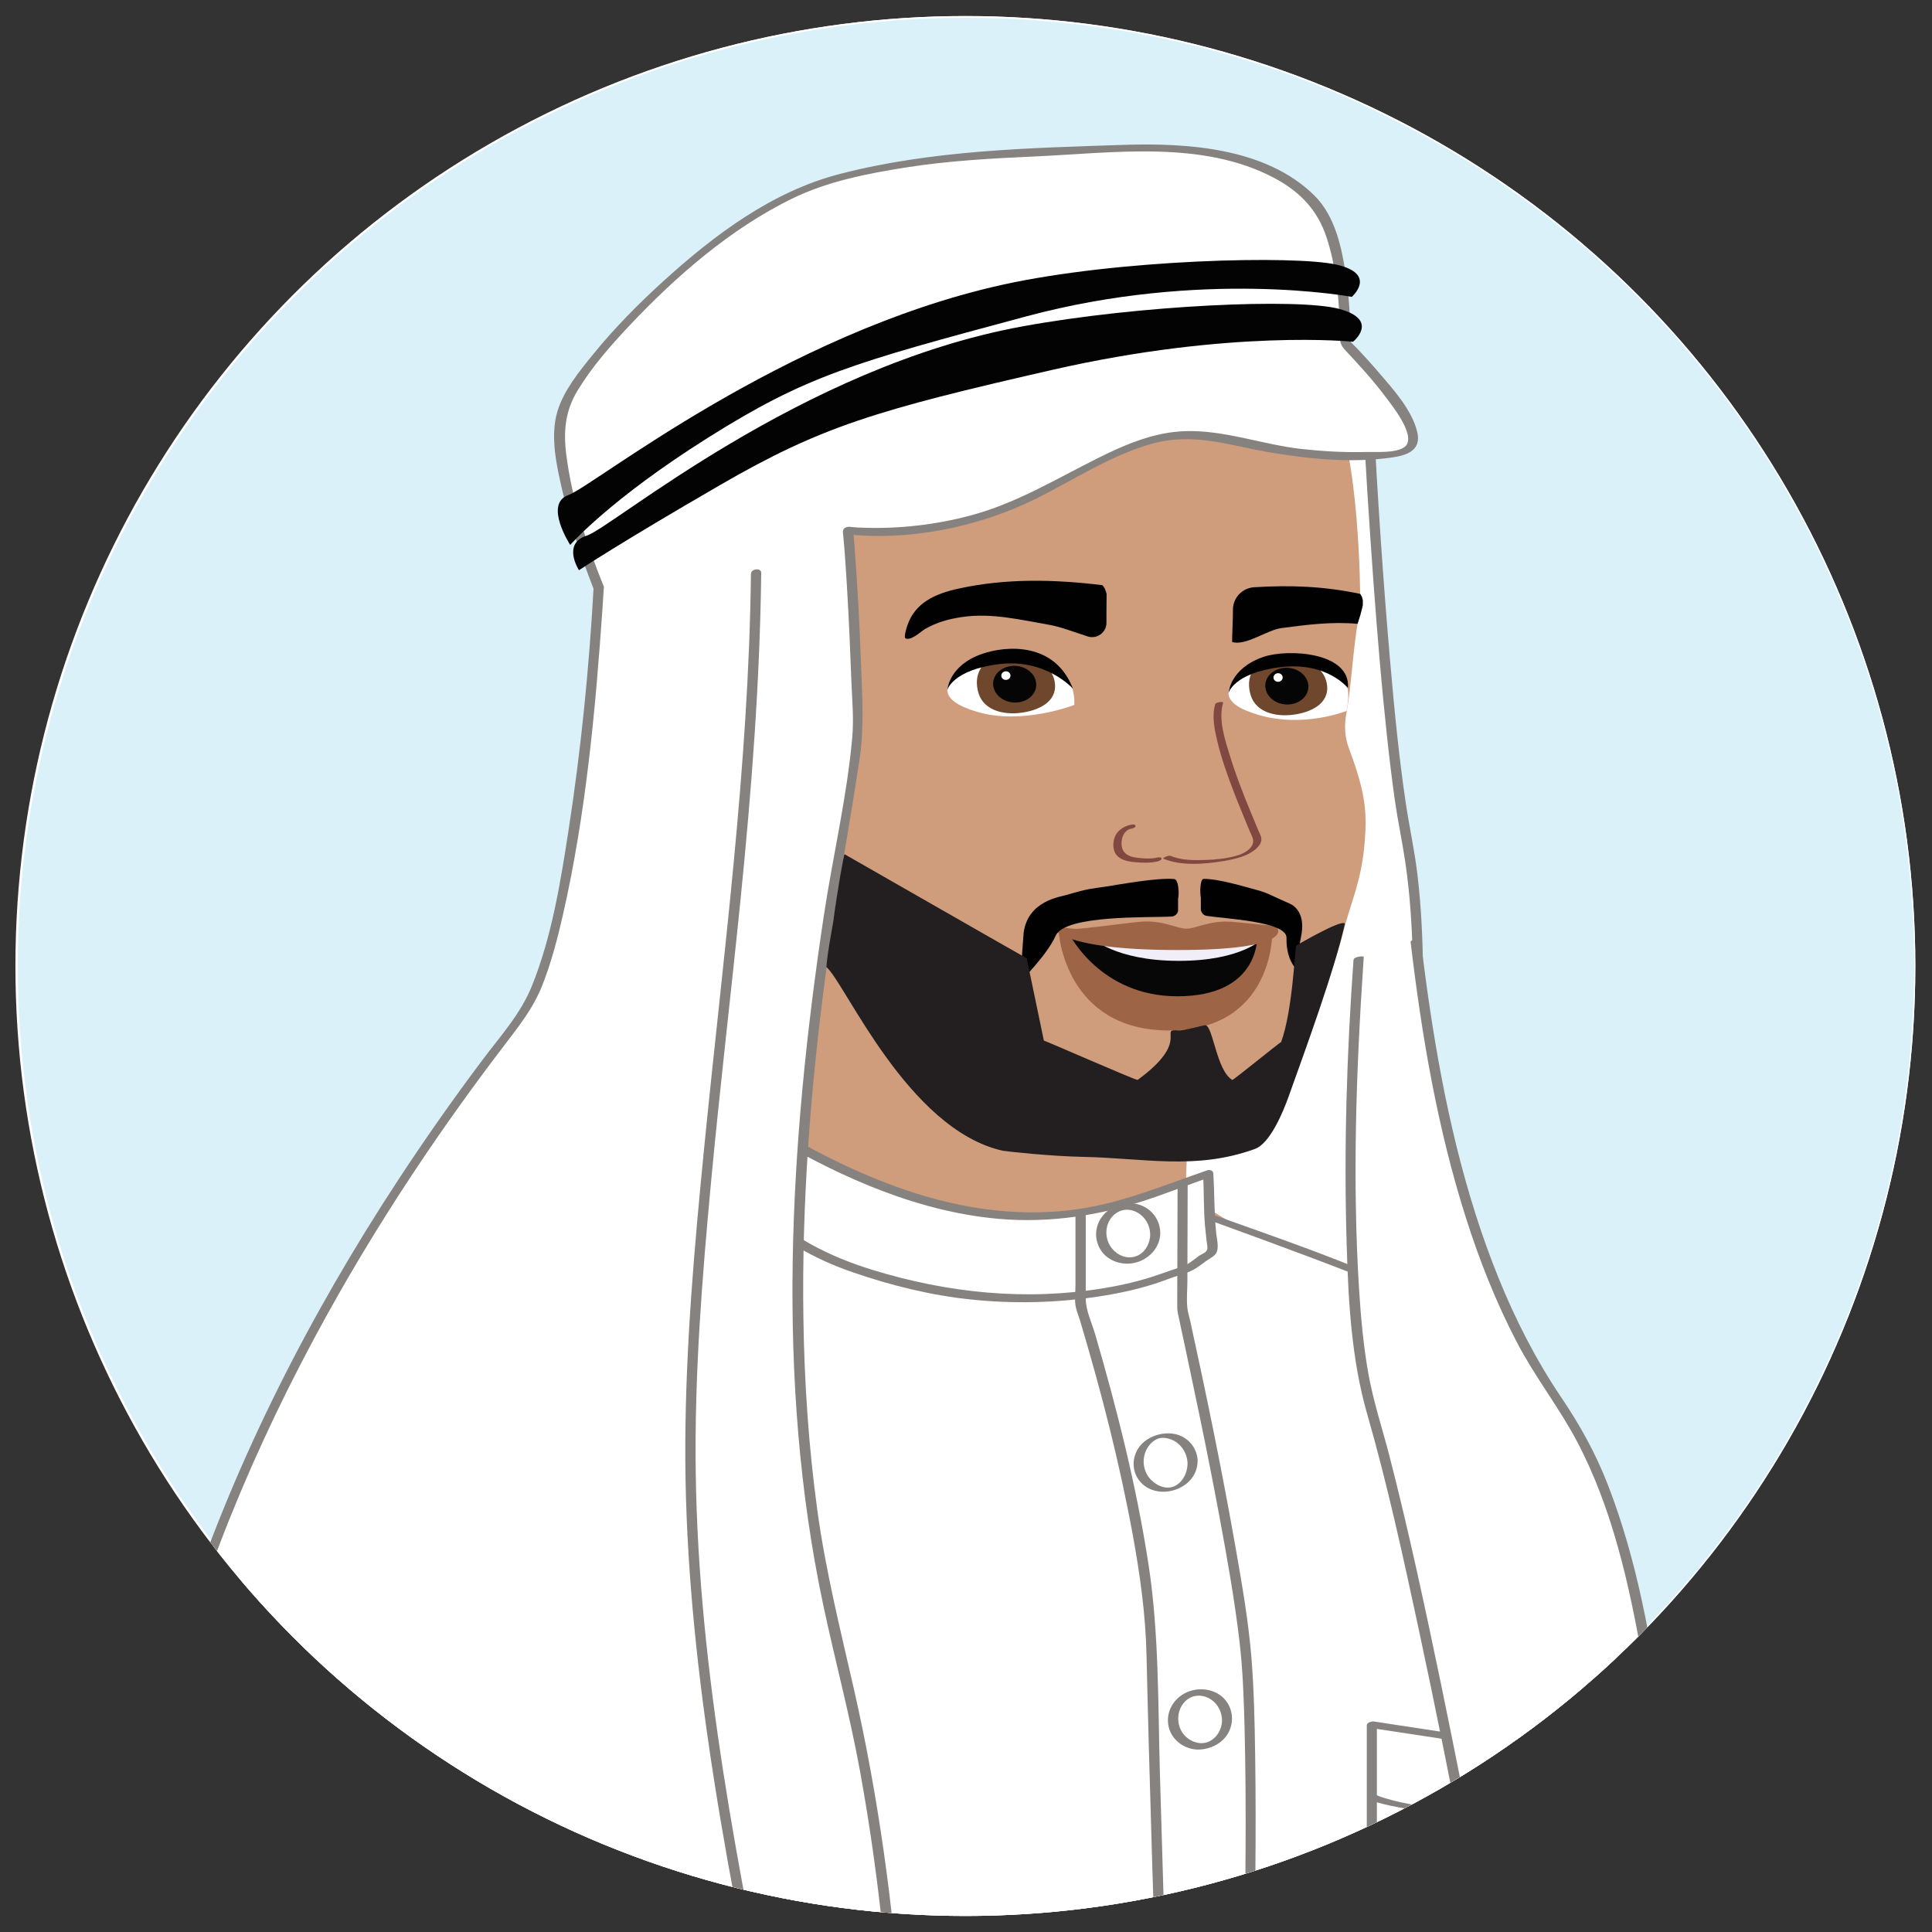 <?xml version="1.0" encoding="UTF-8"?>
<svg xmlns="http://www.w3.org/2000/svg" xmlns:xlink="http://www.w3.org/1999/xlink" viewBox="0 0 278.14 278.14">
  <rect x="0" y="0" width="278.14" height="278.14" fill="#333333" stroke="none"/>
  <defs>
    <style>
      .cls-1 {
        fill: none;
      }

      .cls-2 {
        fill: #070707;
      }

      .cls-3 {
        fill: #9d6446;
      }

      .cls-4 {
        fill: #010101;
      }

      .cls-5 {
        fill: #030303;
      }

      .cls-6 {
        fill: #e8b48f;
      }

      .cls-7 {
        fill: #231f20;
      }

      .cls-8 {
        fill: #6e472d;
      }

      .cls-9 {
        fill: #f2eef7;
      }

      .cls-10 {
        fill: #804841;
      }

      .cls-11 {
        fill: #e7ab65;
      }

      .cls-12 {
        clip-path: url(#clippath-1);
      }

      .cls-13 {
        fill: #050505;
      }

      .cls-14 {
        fill: #8a5534;
      }

      .cls-15 {
        fill: #fff;
      }

      .cls-16 {
        fill: #858280;
      }

      .cls-17 {
        fill: #dbf1f9;
        stroke: #fff;
        stroke-miterlimit: 10;
        stroke-width: .5px;
      }

      .cls-18 {
        fill: #cf9c7c;
      }

      .cls-19 {
        clip-path: url(#clippath);
      }

      .cls-20 {
        fill: #14162c;
      }
    </style>
    <clipPath id="clippath">
      <circle class="cls-1" cx="139.23" cy="-291.34" r="136.76"/>
    </clipPath>
    <clipPath id="clippath-1">
      <circle class="cls-1" cx="138.98" cy="139.07" r="136.76"/>
    </clipPath>
  </defs>
  <g id="Layer_2" data-name="Layer 2">
    <g class="cls-19">
      <path class="cls-6" d="M221.21,17.82l4.32,26.27-4.94,12.17-6.96,11.2-18.76,14.1s-3.08-.77.09-5.65c3.09-4.26,6.53-8.34,10.3-12.2l2.48-13.32-3.07-6.05-3.85.49s.31,16.87-2.43,20.14c-.48.57-.88,1.04-1.22,1.43-.96,1.09-2.64,1.12-3.64.07l-1.48-1.55.41-25.05s2.05-10.94,2.91-13.51c1.15-2.52,3.09-6.16,4.68-8.51l.5-3.45h19.93l.74,3.42Z"/>
      <path class="cls-6" d="M169.81-268.65c2.78,1.13,47.03,22.4,52.64,44.5,5.62,22.09-.18,103.26,2.41,122.68,3.33,22.63.39,54.04.7,59.65l-5.81,59.75-13.23-.5s-2.27-139.08-12.32-170c-10.05-30.92-24.39-116.08-24.39-116.08Z"/>
      <path class="cls-15" d="M214.47-2.78c-.04-.58.19-27.12,0-28.02-.68-21.05,2.44-57.41,1.52-89.7,0,0,2.1-80.58,2.1-80.58-1.25-7.16-2.5-14.33-3.75-21.49-1.15-6.6-.11-21.26-5.51-25.31-12.71-9.54-30.99-19.98-44.82-27.41,0,0,5.56,14.71-11.62,17.81-14.31,2.58-20.82,1.66-34.29-9.27,0,0-9.4-4.75-10.83-11.33-10.89,5.11-39.75,18.01-47.24,27.86-8.83,11.54,18.28,46.06,30.97,63.9l-16.61,3.17s-19.72,76.4-22.36,99.47c-2.64,23.07-1.69,53.53.08,68.3C53.88-.62,138.48,7.43,168.38,4.04c29.9-3.39,46.09-6.82,46.09-6.82Z"/>
      <path class="cls-6" d="M81.56-174.78l-8.49-52.6s-25.5-18.68-33.64,3.71c-7.08,23.95-7.21,126.63-6.31,142.07,2.01,34.53,22.62,90.84,24.74,109.18l25.46,2.26-9.6-109.93,7.84-94.69Z"/>
      <path class="cls-6" d="M57.53,25.77l-1.24,27.47,7.46,11.91,9.65,10.68,23.7,12.26s3.45-1.16-.91-5.79c-4.18-4.01-8.74-7.79-13.65-11.3l-4.77-13.38,2.68-6.57,4.52.05s.56,17.33,4.2,20.37c3.64,3.04,5.56,3.08,5.56,3.08l3.26-3.87-4.05-25.66s-3.94-10.99-5.29-13.52c-1.69-2.45-4.45-5.95-6.63-8.18"/>
      <path class="cls-16" d="M80.16-1.07c20.88,4.3,42.41,6.28,63.71,6.76,8.64.19,17.29.08,25.88-.92,10.58-1.22,21.13-2.63,31.64-4.35,4.24-.69,8.48-1.39,12.68-2.28.32-.07.62-.32.6-.66.01.21,0-.33,0-.42,0-.39,0-.77,0-1.16,0-1.27.01-2.53.02-3.8.02-3.48.04-6.95.05-10.43.02-5.21-.08-10.41-.14-15.61-.23-20.14,1.12-40.3,1.7-60.42.36-12.28.61-24.58.26-36.87-.02-.72-1.48-.48-1.46.13.62,22.26-.5,44.56-1.3,66.8-.34,9.39-.69,18.79-.68,28.18,0,5.25.17,10.38.16,15.67-.01,4.01-.03,8.03-.05,12.04-.01,2.08-.13,4.19-.01,6.27l.6-.66c-12.91,2.73-26.11,4.4-39.2,6-8.92,1.08-17.74,1.64-26.73,1.54-10.5-.12-21.01-.74-31.46-1.72-11.87-1.1-23.74-2.63-35.42-5.04-.58-.12-1.71.75-.85.93h0Z"/>
    </g>
  </g>
  <g id="Layer_7" data-name="Layer 7">
    <g class="cls-12">
      <circle class="cls-17" cx="139.07" cy="139.07" r="136.76"/>
      <circle class="cls-1" cx="139.43" cy="138.93" r="136.76"/>
      <circle class="cls-1" cx="138.89" cy="139.58" r="136.76"/>
      <path class="cls-15" d="M197.13,57.12s2.26,46.44,5.66,63.49c3.4,17.05-.07,40.81,1.84,52.11,1.9,11.3,7.73,29.6,9.99,32.15,2.26,2.55-22.77,2.4-34.85-9.26-12.08-11.66-22.64-54.3-22.64-54.3V49.46l40,7.65Z"/>
      <path class="cls-16" d="M196.09,57.25c.44,8.95,1.01,17.9,1.66,26.83.53,7.19,1.12,14.39,1.89,21.56.34,3.19.72,6.39,1.17,9.57.43,3,1.07,5.96,1.51,8.95,1.39,9.46,1.15,19.11,1,28.64-.07,4.3-.16,8.6-.03,12.9.11,3.55.6,6.99,1.14,10.5,1.22,8.02,1.93,16.2,3.8,24.1.27,1.14.56,2.3,1.05,3.37.16.34.33.65.56.94.14.18.08.1.1.08-.1.12-.98.32-1.43.38-1.1.16-2.22.17-3.32.13-7.17-.21-14.62-2.44-20.64-6.35-5.47-3.56-8.9-8.69-11.84-14.41-5.96-11.62-9.95-24.33-13.47-36.87-.48-1.69-.94-3.39-1.38-5.09-.1-.38-.21-.76-.29-1.14-.06-.31,0,.14-.02-.08-.14-1.77,0-3.61,0-5.39V49.5l-.98.6c11.68,2.23,23.35,4.47,35.03,6.7,1.66.32,3.32.63,4.97.95.75.14,1.45-.93.49-1.11-11.68-2.23-23.35-4.47-35.03-6.7-1.66-.32-3.32-.63-4.97-.95-.34-.06-.98.17-.98.6v90.69c0,1.25.25,2.23.57,3.46,3.09,11.68,6.72,23.31,11.5,34.41,2.46,5.72,5.2,11.67,9.3,16.42,4.84,5.63,12.07,8.94,19.18,10.61,3.01.71,6.1,1.14,9.2,1.15,1.5,0,3.87.1,5.11-.95.44-.37.58-.79.33-1.31-.37-.76-.8-1.4-1.06-2.24-1.02-3.26-1.5-6.72-2.02-10.08-.69-4.44-1.27-8.89-1.92-13.33-.54-3.71-1.24-7.38-1.43-11.13-.46-9.08.16-18.2.04-27.29-.06-4.73-.26-9.47-.83-14.18-.4-3.35-1.13-6.64-1.63-9.97-1.01-6.7-1.66-13.46-2.25-20.21-1.06-12.1-1.85-24.23-2.49-36.36-.04-.71-.08-1.43-.11-2.14-.04-.79-1.51-.6-1.47.09Z"/>
      <path class="cls-18" d="M110.83,130.55s2.51,9.31,2.13,21.07c-.54,16.97-13.98,26.7-13.98,26.7l66.52,28.3,21.1-26s-15.08-6.55-15.75-9.84c-.67-3.3,2.78-28.77,2.78-28.77"/>
      <path class="cls-15" d="M242.81,352.7c-2.85-21.39-7.89-104.12-12.31-128.83-5.69-31.81-32.88-39.13-42.26-43.34l-16.5-6.72s6.63,6.68-12.36,9.47c-19.61,2.88-16.83,5.55-31.66-5.76,0,0-12.96,2.02-14.53-4.79h-2.83c-5.7,1.53-10.7,4.47-26.52,9.85-5.55,2.3-16.8,6.71-23.64,11.77-1.56,1.11-5.16,2.89-6.3,3.96-5.2,4.5-13.12,10.82-15.91,17.3-9.32,25.88-19.96,129.33-19.96,146.36,0,51.52,8.48,58.23,21.07,110.95l-.18,7.15c-.08,25.27-.1,43.71,7.02,68.48l6.38,122.41s-3.14,41.44-2.71,86.64c.23,24.71-1.4,66.79,1.44,86,4.76,8.24,60.19,6.84,67.98,7.04,31.12.82,75.74-5.56,106.48-10.03l-.35-43.2-.63-78.74c-.64-38.39.17-103.12.18-112.54l4.12-123.12,9.7.48,7.09-.48-.24-52.72c-.34-6.18,1.1-52.7-2.57-77.62Z"/>
      <path class="cls-16" d="M243.99,352.5c-1.73-13.16-2.49-26.48-3.52-39.71-1.38-17.73-2.72-35.46-4.45-53.15-1.41-14.42-2.28-29.72-7.05-43.52-5.03-14.54-15.07-25.55-29.13-31.7-9.58-4.19-19.6-7.48-29.43-11.05-.25-.09-1.6.3-1.27.56,2.58,1.99,2.68,4.89-.3,6.61-4.53,2.62-10.76,2.66-15.81,3.57-2.95.53-5.99,1.33-9,1.35-2.64.02-4.92-.98-7.13-2.36-1.56-.97-3.05-2.07-4.53-3.17-1.13-.84-2.56-2.45-3.91-2.74-1.59-.34-3.92.34-5.59.23-3.45-.21-7.43-1.16-8.52-4.9-.03-.09-.19-.13-.26-.13-1.77-.03-3.86-.41-5.59-.03-3.7.81-7.57,3.05-11.1,4.42-8.99,3.5-17.99,7.11-26.63,11.43-7.13,3.57-15.28,7.41-21.13,12.92-5.45,5.14-10.63,10.07-13.4,17.14-4.6,11.75-6.77,24.12-8.73,36.56-2.5,15.9-4.37,31.9-6,47.91-2.85,27.99-5.4,55.97-2.99,84.1,1.4,16.31,5.14,32.06,9.38,47.83,4.27,15.89,9.63,31.77,10.34,48.3.46,10.72.28,21.38,1.39,32.08.55,5.35,1.3,10.68,2.19,15.98.99,5.89,2.67,11.79,3.39,17.7.64,5.21.61,10.59.91,15.83,1.41,24.65,2.83,49.31,4.24,73.96.43,7.47.93,14.95,1.29,22.42.35,7.27-.13,14.65-.27,21.92-.81,39.92-3.35,79.8-3.04,119.74.07,8.65.23,17.31.67,25.96.18,3.5.41,7.01.75,10.5.23,2.33-.14,4.56,2.08,5.72,4.84,2.53,10.98,3.1,16.31,3.79,7.53.96,15.11,1.48,22.69,1.86,15.96.8,31.98,1.05,47.95.59,12.24-.35,24.46-1.15,36.64-2.46s24.82-3.71,37.24-5.79c4.22-.71,8.48-1.22,12.71-1.83.22-.03.85-.18.85-.5-.15-18.66-.3-37.33-.45-55.99-.19-23.35-.37-46.71-.56-70.06-.14-18.05-.72-36.08-.55-54.15.17-17.7.94-35.39,1.2-53.09.27-18.67,1.09-37.34,1.65-56,.42-14.08.84-28.15,1.26-42.23.16-5.2.31-10.41.47-15.61.09-2.96.64-6.31.28-9.26-.05-.39.02-.82.04-1.22l-1.31.49c5.92,1.16,11.36.9,17.26,0,.22-.03.85-.18.85-.5.11-29.06.5-58.15.14-87.21-.17-14.37-.45-28.89-2.5-43.13-.05-.34-1.51-.03-1.45.39,3.38,23.44,2.6,47.49,2.51,71.11-.05,13.08-.03,26.16-.08,39.23-.03,6.66-.05,13.33-.08,19.99l.85-.5c-5.56.84-10.76,1.1-16.33,0-.32-.06-1.3.04-1.31.49-.57,19.17-1.14,38.34-1.72,57.5-.65,21.64-1.42,43.28-1.94,64.92-.3,12.39-.7,24.78-.96,37.17-.48,23.2-.14,46.34.25,69.54.35,20.55.33,41.12.49,61.68.11,13.88.22,27.75.33,41.63l.12,15.1c.02,2.84-.38,6.07.07,8.88.06.37,0,.79,0,1.16l.85-.5c-20.15,2.9-40.04,6.92-60.37,8.61-21.57,1.79-43.21,1.95-64.82,1.21-7.92-.27-15.83-.67-23.72-1.39-7.21-.66-15-1.19-21.84-3.77-.82-.31-2.32-.71-2.9-1.44-.87-1.09-.67-3.83-.8-5.17-.37-3.78-.6-7.57-.78-11.37-.47-9.68-.6-19.38-.64-29.07-.14-42.43,2.62-84.8,3.28-127.21.26-16.48-1.24-32.94-2.19-49.39-1.36-23.65-2.71-47.29-4.07-70.94-.34-5.9-2.12-11.71-3.13-17.53-1.99-11.39-3.25-22.86-3.7-34.41-.34-8.66-.37-17.22-1.07-25.86-.36-4.47-1.81-8.85-2.9-13.19-1.46-5.8-2.99-11.59-4.54-17.37-4.72-17.61-9.51-35.1-11.26-53.31-1.48-15.45-1.62-30.98-.62-46.46,2.15-33.3,5.3-66.93,11.45-99.75,1.14-6.08,2.37-12.19,4.24-18.09,1.16-3.67,2.56-7.53,4.39-10.92,2.06-3.79,5.6-6.68,8.6-9.74,6.93-7.07,16.07-11.76,24.91-16.06,10.08-4.9,20.57-8.83,30.98-12.96,1.34-.53,3.23-1.59,4.35-1.81.82-.16,3.59-.32,4.31.08.52.29,1.2,2.19,2,2.84,1.19.99,2.75,1.49,4.23,1.8,2.74.59,5.32.03,8.03.25,1.4.11,1.57.7,2.88,1.68,1.67,1.26,3.34,2.52,5.1,3.65,4.91,3.17,9.12,3.01,14.71,2,4.84-.87,9.81-1.42,14.59-2.57,2.47-.6,5.75-1.42,7.47-3.48s.56-4.39-1.29-5.81l-1.27.56c8.53,3.1,17.07,6.18,25.53,9.46,13.82,5.35,24.73,14.34,30.82,28.14s6.98,28.88,8.47,43.35c1.8,17.47,3.15,34.99,4.51,52.5,1.18,15.14,1.98,30.4,3.96,45.47.04.34,1.5.04,1.45-.39Z"/>
      <path class="cls-16" d="M228.49,236.1c-.89,6.89-1.01,13.9-1.12,20.84-.15,9.69-.04,19.39.14,29.08.2,11.01.5,22.02.82,33.03.31,10.53.65,21.06.94,31.6.24,8.53.47,17.06.5,25.6.01,3.69-.07,7.39-.15,11.08-.13,5.96-.26,11.92-.38,17.89-.19,8.94-.36,17.88-.53,26.82s-.33,18.54-.46,27.81c-.09,6.8-.19,13.6-.17,20.4,0,.99,0,1.99.02,2.98,0,.46,1.46.18,1.45-.39-.09-5.87,0-11.74.08-17.61.11-8.91.26-17.82.41-26.73s.34-18.49.53-27.74c.14-6.9.29-13.81.44-20.71.07-3.17.17-6.35.2-9.52.08-7.65-.11-15.31-.3-22.96-.25-10.16-.57-20.32-.88-30.48-.33-11.01-.66-22.01-.91-33.02-.23-10.27-.4-20.54-.36-30.81.03-7.76.11-15.54.75-23.28.11-1.35.25-2.7.42-4.05.07-.58-1.39-.32-1.45.18h0Z"/>
      <g>
        <path class="cls-15" d="M108.52,173.7c.18-3.89.58-7.78,1.2-11.62,34.47,20.93,51,11.48,64.21,6.93.21,3.26.05,3.95.26,7.21.03.42.41,3.43.31,3.84-.18.67-.9.66-1.42,1.11-2.14,1.86-2.37,1.43-5.01,2.45-9.44,3.64-23.94,4.21-33.82,2.02-9.88-2.19-18.81-4.65-25.84-11.94"/>
        <path class="cls-16" d="M109.26,173.65c.19-3.9.59-7.77,1.2-11.62l-1.29.48c10.15,6.14,21.3,11.44,33.21,12.82,7.53.88,15-.1,22.19-2.42,3.2-1.03,6.32-2.29,9.5-3.39l-.87-.47c.15,2.48.06,4.97.28,7.44.06.75.17,1.49.24,2.24.03.31.17.84.07,1.16-.15.48-.79.63-1.19.92-.83.62-1.48,1.21-2.48,1.55-1.11.37-2.2.76-3.31,1.14-2.56.89-5.22,1.51-7.89,1.95-11.25,1.86-22.49.7-33.34-2.64-6.17-1.9-11.94-4.79-16.49-9.45-.47-.49-1.84.12-1.32.65,4.18,4.28,9.33,7.2,14.96,9.14s11.23,3.31,16.94,3.92c6.09.65,12.31.51,18.36-.4,2.78-.42,5.55-1,8.23-1.86,1.19-.38,2.35-.86,3.55-1.24.86-.27,1.69-.54,2.45-1.04.69-.45,1.3-.97,2-1.4.41-.25.8-.51.95-.99.24-.77-.03-1.83-.12-2.6-.3-2.86-.24-5.72-.41-8.59-.03-.43-.49-.6-.87-.47-5.8,2-11.45,4.37-17.53,5.42-8.73,1.5-17.58.26-25.91-2.58-7.05-2.41-13.71-5.83-20.08-9.68-.43-.26-1.2-.08-1.29.48-.61,3.85-1.01,7.73-1.2,11.62-.04.77,1.44.58,1.47-.1h0Z"/>
      </g>
      <path class="cls-16" d="M154.83,174.7v10.37c0,.93-.14,1.98.01,2.9.12.75.47,1.52.68,2.25,3.01,10.08,5.64,20.3,7.54,30.65,1.06,5.77,1.87,11.59,2,17.45.1,4.51.22,9.01.34,13.52.31,11.12.65,22.23,1,33.35.14,4.46.28,8.92.43,13.37.05,1.48.1,2.97.15,4.45.03.78-.05,1.65.08,2.42.02.1,0,.22.01.32,0,.17.33.19.44.19h11.43c.22,0,1-.14,1.01-.48.21-6.06.36-12.12.49-18.18.25-11.54.43-23.08.26-34.62-.07-4.63-.16-9.28-.53-13.9-.42-5.26-1.33-10.49-2.24-15.68-1.93-11.01-4.18-21.96-6.57-32.87-.14-.64-.37-1.32-.43-1.98-.12-1.19,0-2.47.01-3.67l.04-13.24v-.94c0-.4-1.44-.14-1.45.39-.01,3.55-.02,7.1-.03,10.65l-.02,6.08c0,.56-.02,1.05.1,1.59,2.08,9.74,4.17,19.47,5.98,29.26,1.11,5.98,2.18,11.97,2.89,18.01.49,4.16.62,8.36.73,12.55.28,11.46.13,22.93-.09,34.38-.09,4.85-.21,9.71-.34,14.56-.04,1.61-.09,3.22-.14,4.83-.03.84-.19,1.8-.08,2.63.01.11,0,.23-.01.34l1.01-.48h-11.43l.44.19c-.19-5.59-.37-11.19-.54-16.78-.35-11.04-.7-22.08-1.01-33.12-.29-10.1-.11-20.26-1.65-30.27-1.72-11.19-4.51-22.23-7.67-33.09-.47-1.61-1.36-3.43-1.36-5.12v-12.66c0-.4-1.45-.14-1.45.39h0Z"/>
      <path class="cls-16" d="M170.96,210.77c-.02,1.33-.79,2.84-2.12,3.28-1.26.42-2.74-.39-3.47-1.4-.87-1.19-.96-2.82-.24-4.1.33-.59.85-1.12,1.47-1.39.52-.23,1.13-.19,1.67-.04,1.63.46,2.68,1.99,2.7,3.64,0,.28,1.45.06,1.45-.39-.02-1.77-1.22-3.33-2.92-3.83-1.81-.53-4.07.1-5.31,1.54-1.15,1.35-1.34,3.35-.34,4.84,1.06,1.58,2.97,2.11,4.77,1.71,2.08-.46,3.76-2.05,3.79-4.26,0-.27-1.44-.06-1.45.39Z"/>
      <path class="cls-16" d="M165.6,177.66c-.02,1.34-.74,2.74-2.07,3.2s-2.67-.15-3.48-1.17c-.88-1.12-1.03-2.72-.33-3.97.63-1.12,1.84-1.78,3.12-1.5,1.58.34,2.72,1.83,2.74,3.44,0,.67,1.46.4,1.46-.15-.03-1.84-1.14-3.41-2.89-4.03s-4.03-.04-5.28,1.41-1.41,3.38-.46,4.98,2.96,2.31,4.77,1.97c2.09-.4,3.83-2.14,3.86-4.33,0-.67-1.45-.4-1.46.15Z"/>
      <path class="cls-16" d="M173.03,250.96c-1.41-.02-2.67-.91-3.17-2.23s-.21-2.91.86-3.89c.97-.89,2.36-.93,3.47-.27,1.22.73,1.89,2.17,1.7,3.57s-1.33,2.79-2.86,2.81c-.33,0-.78.09-.95.42-.15.29.13.51.41.51,1.89-.03,3.79-1.01,4.54-2.82.71-1.7.26-3.69-1.17-4.86s-3.64-1.32-5.31-.42-2.65,2.66-2.36,4.53c.32,2.09,2.24,3.54,4.3,3.57.32,0,.79-.1.95-.42.15-.3-.13-.5-.41-.51Z"/>
      <path class="cls-16" d="M227.47,312.2c-6.64,1.96-13.67,2.09-20.49,1.05-3.05-.47-6.15-1.11-9.05-2.16l.29.35v-63.22l-1,.53,9.89,1.5c4.02.61,7.88,1.27,11.97,1.06,3.63-.19,7.54-.81,10.64-2.83.82-.54-.41-.85-.92-.52-2.82,1.84-6.44,2.31-9.74,2.46-2.09.09-4.18.02-6.25-.3l-11.32-1.72-3.72-.57c-.26-.04-1,.16-1,.53v63.22c0,.21.11.28.29.35,3.15,1.14,6.52,1.8,9.82,2.28,6.93,1,14.07.79,20.81-1.2.87-.26.66-1.08-.22-.82h0Z"/>
      <path class="cls-16" d="M196.81,258.93c1.38.64,2.95.95,4.43,1.24,4.56.87,9.25,1.01,13.88.87,4.27-.13,8.51-.57,12.74-1.16.59-.08,1.29-.68.27-.54-6.46.91-13.02,1.43-19.54,1.02-3.07-.19-6.19-.57-9.14-1.47-.43-.13-.86-.26-1.26-.45s-1.52.42-1.37.49h0Z"/>
      <rect class="cls-11" x="152.04" y="51.21" width="8.9" height="23.74" rx="1.89" ry="1.89" transform="translate(-6.47 19.36) rotate(-6.93)"/>
      <rect class="cls-11" x="129.52" y="79.54" width="8.9" height="23.74" rx="1.89" ry="1.89" transform="translate(53.31 -49.3) rotate(25.87)"/>
      <path class="cls-14" d="M108.82,132.35c0,.06.02.11.02.17-.03-.07-.04-.13-.02-.17Z"/>
      <path class="cls-18" d="M151.53,165.38l17.08.82,7.61-.45c3.37-.2,5.97-1.93,7.31-5.03,2.81-6.5,3.64-9.8,4.01-10.59,1.94-4.06,4.66-11.35,5.78-15.73,1.19-4.69,2.68-7.49,3.14-13.09.34-4.1.23-6.96-2.24-13.51-.63-1.66-.72-3.35-.38-5.18.72-3.86.85-8.34,1.7-13.51.07-.41.46-2.37.28-2.8,0,0,0-21.39-4.19-28.86-4.19-7.47-8.27-15.1-13.95-16.31-5.68-1.21-24.04,4.88-24.04,4.88l-23.05-2.31-19.06,10.46-8.88,24.07,2.59,27.39,3.59,26.7"/>
      <path class="cls-4" d="M108.43,73.03c-2.06-12.13,8.62-17.2,13.08-19.52,3.77-1.96,14.51-5.95,22.54-5.13,3.46.36,2.16,7.65,4.08,8.86.6.11,7.66,1.38,10.45,1.66,3.73.39,7.14.69,10.62-.26.45-.2,2.74-1.14,5.86-.82,3.58.37,4.71-8.46,12.34-.53l.34-.39c-9.76-11.7-21.82-10.95-36.38-12.45-1.54-.16-3.13-.26-4.71-.3-23.08-.62-22.33-.48-36.58,15.41-8.28,9.23-13.01,17.93-12.65,23.26l.08,1.2c.36,5.56-4.6,20.9-2.5,23.86,1.34,1.89,5.69,10.28,9.31,17.4l10.98-.27c-.33-2.06-2-19.71-2.2-21.82"/>
      <path class="cls-18" d="M109.33,132.72c-8.51,9.01-10.88-5.63-10.88-5.63-6.42-7.26-6.66-15.19-6.59-20.63.06-5.43,6.03-5.53,6.03-5.53,5.09.4,7.97,1.56,12.72,18.53"/>
      <path class="cls-4" d="M171.65,53.12c-8.24.24-30.11-4.46-41.32-4.65-4.64-.08-19.47,12.08-21.34,14.77-4.3,6.18,6.91,19.41-.11,38.81-2.32,6.41-6.49-4.43-9.6-.16-3.11,4.27-4.29,5.99-4.29,5.99-3.28-18.11-3.18-17.48.01-35.66,3.18-18.13,22.39-26.89,31.8-28.84,9.41-1.95,39.96-.35,48.35,3.1"/>
      <path class="cls-20" d="M105.61,118.01c-1.22-2.42-2.56-4.82-4.21-6.98-.87-1.13-1.83-2.25-3.02-3.07-.44-.3-.96-.62-1.5-.7-.47-.07-.62.33-.81.71-1.11,2.23-.94,4.9-.29,7.24.03.1.39,0,.36-.1-.52-1.89-.72-3.9-.22-5.81.18-.67.43-1.42.86-1.98l-.24.09c.38-.01,1.06.37,1.44.63,1.64,1.1,2.9,2.77,3.99,4.37,1.23,1.81,2.29,3.73,3.27,5.68.05.11.4-.02.36-.1h0Z"/>
      <path class="cls-20" d="M103.83,119.09c-3.3-.03-.85,4.89-1.27,6.6-.06.24-.13.5-.38.38-.29-.14-.48-.63-.6-.89-.5-1.05-.79-2.21-1.05-3.34-.33-1.45-.51-2.72-.39-4.19.14-1.74.55-4.12,2.31-4.95.22-.1-.11-.12-.22-.08-1.54.72-2.09,2.52-2.34,4.08-.18,1.13-.27,2.34-.08,3.47.24,1.43.55,2.86,1.03,4.22.19.55.49,1.6,1.09,1.88,1.16.53,1.01-1.54.94-2.07-.16-1.18-1.34-4.96.8-4.94.12,0,.39-.17.15-.17h0Z"/>
      <path class="cls-4" d="M159.32,85.64v-.07c-.03-.1-.05-.21-.08-.31-.03-.13-.13-.31-.15-.45-.01-.02-.02-.05-.04-.07-.04-.07-.07-.14-.12-.2-.03-.05-.07-.1-.1-.15-.01-.02-.03-.03-.04-.05-.03-.04-.07-.07-.11-.1-6.94-.84-13.81-1-20.65.49-3.46.75-6.29,2.07-7.39,5.28-.06.16-.59,1.76-.27,1.9.79.36,2.22-1,2.75-1.32,1.68-.99,3.44-1.48,5.44-1.77,4.19-.61,8.42.42,12.55,1.14,1.47.26,3.35.96,5.46,1.66,1.35.44,2.74-.57,2.72-1.99,0-.56-.01-1.07,0-1.42,0-.85.01-1.7.02-2.55Z"/>
      <path class="cls-4" d="M196.2,87.12c.01-.24.01-.48,0-.72-.04-.15-.08-.3-.12-.45-.08-.15-.16-.3-.25-.45-5.29-1.11-10.01-1.28-15.26-.96-1.7.1-3.04,1.48-3.07,3.18,0,.31,0,.62-.01.94-.01.99-.11,2.77-.11,3.76,1.94.62,5-1.72,7.11-2,3.58-.48,7.32-.95,10.96-.61.29-.89.56-1.78.75-2.7Z"/>
      <path class="cls-3" d="M169.33,135.04c-6.45-.01-16.9-.78-16.9-.78,0,0,.9,14.07,15.85,14.09,14.95.02,14.87-13.85,14.87-13.85,0,0-7.37.55-13.82.54Z"/>
      <path class="cls-2" d="M169.39,135.04c-3.07,0-15.43-.54-15.43-.54,0,0,4.41,8.91,15.5,8.93,12.03.02,11.54-8.71,11.54-8.71l-11.62.32Z"/>
      <path class="cls-9" d="M169.52,135.5c-3.07,0-12.4-.54-12.4-.54,0,0,3.35,3.36,12.55,3.37,9.2.01,12.13-3.24,12.13-3.24l-12.28.4Z"/>
      <path class="cls-3" d="M183.65,133.42c-.33-.08-.85-.19-.85-.19-2.54-.22-3.65-.38-5.49-.52-3.14-.25-5.14.99-6.5.99-1.37,0-3.36-1.24-6.5-1.01-1.84.14-6.39.8-8.93,1.01-1.52.13-3.31-.47-3.63-.39-.45.11.42,3.43,17.58,3.46,17.16.03,14.78-3.24,14.32-3.35Z"/>
      <path class="cls-4" d="M172.88,129.25v1.77c.11.44.43.77.81.83,2.63.42,11.57.8,11.52,3.15-.07,2.93,1.21,4.32,1.27,4.31l.87-4.71c.53-2.88-.78-4.11-1.64-4.49-2.62-1.15-3.25-1.58-4.69-1.96-1.79-.48-5.61-1.65-7.73-1.62-.56,0-.55,2.08-.4,2.72Z"/>
      <path class="cls-4" d="M169.6,129.39v1.79c-.11.43-.49.74-.94.77-3.13.19-15.34-.29-16.69,2.77-1.2,2.72-5.05,6.6-5.12,6.59l.52-7.05c.64-4.61,5.27-5.14,6.29-5.45,3.12-.93,3.62-.88,5.33-1.14,2.14-.32,7.51-1.34,10.05-1.12.67.06.73,2.21.56,2.84Z"/>
      <path class="cls-4" d="M92.08,111.9s-5.11-9.05-5.77-24.05c-.66-15-.48-35.21,16.56-43.86,4.99-2.53,9.62-3.23,9.62-3.23,0,0,10.91-12.39,43.22-7.57,22.68,3.39,31.92,12.19,34.69,29.36,0,0-6.61-8.71-8.47-7.79-1.87.92-3.35,5.51-10.9,6.5-7.55.98-19.67.33-24.77-2.63-5.1-2.95-14.28-5.83-19.43-4.91-12.52,2.24-13.52,11.82-14.34,17.44-.82,5.61-3.04,25.44-9.11,28.39-6.07,2.95-6.05,8.34-6.05,8.34l-.99.43c-1.73.76-3.21,2-4.25,3.57h0Z"/>
      <g>
        <path class="cls-15" d="M86.19,84.64s-2.84,51.13-11.45,62.1C9.75,229.54,18.03,293.78,18.03,293.78c0,0,53.67,6.56,53.67,43.52,0,32.85,15.53,41.09,27.28,49.8,21.38,15.84,17.67,69.27,17.67,69.27,0,0,27.36-127.97,4.12-218.9-14.75-57.7,2.94-124.43,2.73-132.72-.47-18.73-1.42-28.33-1.42-28.33,0,0,13.94,1.58,27.21-5.26,13.27-6.84,17.83-10.33,28.73-7.58,10.9,2.75,22.24,2.33,24.47,1.31,4.55-2.07-8.83-15.45-8.83-15.45,0,0,.35-15.48-4.86-20.7-5.21-5.21-14.45-8.09-29.62-7.2-15.17.88-25.46.47-40.15,4.58-14.69,4.11-36.25,26.03-38.14,33.41-1.9,7.38,5.31,25.13,5.31,25.13Z"/>
        <path class="cls-16" d="M85.45,84.7c-.65,11.64-1.82,23.31-3.6,34.83-1.16,7.51-2.41,15.3-5.26,22.38-1.64,4.07-4.54,7.23-7.15,10.71-4.23,5.63-8.28,11.4-12.14,17.29-12.6,19.22-23.17,39.87-30.45,61.69-4.69,14.04-8.08,28.61-9.37,43.37-.38,4.28-.58,8.58-.51,12.87.02,1.27.06,2.55.14,3.82.04.58-.06,1.5.17,2.05.03.07.02.17.03.24.03.21.3.31.47.34,8.5,1.05,17.06,3.63,24.88,7.05,13.64,5.96,26.33,16.39,28.09,32.07.64,5.67.27,11.35,1.17,17.02.76,4.81,2.05,9.55,4.12,13.97,3.11,6.65,7.9,12.08,13.61,16.62s11.41,7.67,15.36,13.59c4.64,6.94,7.03,15.25,8.6,23.37,2.42,12.5,2.63,25.09,2.35,37.76,0,.22-.02.44-.04.66-.05.78,1.34.51,1.47-.11,2.5-11.69,4.35-23.54,6.06-35.37,3.97-27.47,6.55-55.18,7.24-82.93.78-31.62-.69-63.73-7.72-94.66-1.96-8.62-4.1-17.12-5.3-25.89-1.26-9.21-1.88-18.49-2.01-27.78-.24-16.33,1-32.66,3.13-48.84,1.38-10.53,3.35-20.96,4.95-31.46.68-4.49.4-8.87.23-13.42-.22-5.85-.51-11.71-.97-17.55-.06-.73-.12-1.47-.19-2.2l-.97.72c9.03.99,18.95-1.02,27.04-4.99,5.57-2.73,10.96-6.38,17-8.05s11.26.31,17.08,1.28,11.7,1.51,17.39.72c2.22-.31,4.32-1.04,3.68-3.69-.78-3.24-3.54-6.22-5.64-8.68-1-1.17-2.03-2.3-3.09-3.42-.26-.27-.57-.52-.79-.82-.32-.43,0,.32-.1-.13-.24-1.09-.03-2.48-.08-3.6-.1-1.98-.28-3.96-.57-5.92-.59-4.01-1.57-8.56-4.57-11.5-7-6.87-18.33-7.56-27.55-7.25-13.61.45-27.51.76-40.76,4.19-9.72,2.52-18.01,8.74-25.35,15.4-3.63,3.3-7.1,6.81-10.19,10.62-1.94,2.39-4.17,5.12-5.08,8.12-1.11,3.66-.1,8.01.74,11.62.95,4.05,2.23,8.03,3.68,11.93.26.69.52,1.38.79,2.07s1.7.24,1.45-.39c-2.44-6.03-4.57-12.47-5.39-18.93-.44-3.47-.16-6.35,1.66-9.34,2.07-3.39,4.76-6.44,7.47-9.32,6.69-7.09,14.5-13.88,23.3-18.2,5.15-2.53,10.96-3.66,16.58-4.54,6.13-.96,12.32-1.29,18.51-1.57,11.24-.5,24.11-2.41,34.49,3.15,3.63,1.95,6.16,4.59,7.45,8.54s1.72,8.07,1.88,12.15c.06,1.52-.33,2.86.72,3.97,2.06,2.19,4.09,4.41,5.9,6.83.91,1.22,4.78,5.97,2.57,7.29-1.35.81-3.93.58-5.44.62-3.1.08-6.21-.1-9.3-.44-5.58-.63-11.08-2.75-16.72-2.56-4.46.15-8.59,1.91-12.52,3.87-6.07,3.03-11.81,6.54-18.43,8.29-4.9,1.3-10.04,1.9-15.11,1.75-.74-.02-1.48-.05-2.22-.14-.44-.05-1.02.22-.97.72.31,3.2.5,6.41.68,9.61.22,3.9.39,7.8.53,11.71.1,2.72.38,5.5.14,8.22-.76,8.66-2.83,17.28-4.12,25.87-4.91,32.65-6.96,66.58-.06,99.1,1.69,7.97,3.82,15.82,5.28,23.84s2.5,15.58,3.33,23.43c1.71,16.19,2.34,32.48,2.26,48.75-.15,28.74-2.48,57.46-6.3,85.93-1.29,9.65-2.76,19.27-4.43,28.86-.53,3.05-1.09,6.09-1.67,9.13-.29,1.51-.92,3.25-.95,4.79,0,.19-.08.41-.13.6l1.47-.11c.73-10.56.22-21.38-1.21-31.86-1.13-8.32-2.95-16.73-6.48-24.38-1.56-3.37-3.46-6.61-5.9-9.42-2.24-2.57-4.95-4.49-7.7-6.47-5.77-4.15-11.33-8.55-15.37-14.49-5.87-8.61-7.92-19.14-8.24-29.39-.14-4.43-.16-8.68-1.43-12.98-1.05-3.54-2.71-6.9-4.85-9.91-4.18-5.89-10.04-10.42-16.32-13.89-9.33-5.16-19.88-8.47-30.4-10.1-.34-.05-.72-.17-1.06-.16s.29.42.33.24c.1-.43-.11-1.15-.14-1.59-.21-3.01-.22-6.03-.13-9.04.37-12.79,2.57-25.53,5.82-37.89,5.44-20.65,14.04-40.41,24.61-58.93,7.03-12.31,14.95-24.09,23.55-35.36,2.23-2.93,4.31-5.49,5.65-8.92,1.26-3.22,2.14-6.58,2.91-9.95,3.31-14.48,4.7-29.48,5.72-44.28.07-.99.13-1.97.19-2.96.04-.75-1.43-.55-1.47.11Z"/>
      </g>
      <path class="cls-5" d="M194.8,49.2s-17.59-1.83-43.31,4.05c-25.3,5.78-33.23,8.14-47.72,16.52-14.5,8.38-20.42,12.32-20.42,12.32,0,0-2.49-3.85,1.13-4.98,3.62-1.13,30.78-24.3,62.76-30.13,16.78-3.06,39.66-4.09,45.55-2.51,5.89,1.59,2.01,4.72,2.01,4.72Z"/>
      <path class="cls-5" d="M194.61,42.74s-21.4-4.03-46.88,2.81c-25.06,6.73-31.63,8.54-45.8,17.46-14.17,8.92-19.84,15.44-19.84,15.44,0,0-3.84-5.91-.26-7.18,3.58-1.27,30.78-23.26,62.51-30.28,16.65-3.68,42.13-4.25,48.08-2.89,5.94,1.36,2.19,4.64,2.19,4.64Z"/>
      <g>
        <path class="cls-15" d="M195.58,137.96s-3.43,47.12,1.71,64.57c5.14,17.45,12.31,54,15.88,72.82,3.57,18.81,3.88,59.78,1.39,91.93-2.49,32.14-6.46,70.2-4.09,82.37,0,0,11.43-55.56,22.89-71.6,11.46-16.04,11.9-49.08,9.87-78.66-2.73-39.66-5.47-78.5-18.41-96.86-12.94-18.36-18.24-43.32-21.03-67.09"/>
        <path class="cls-16" d="M194.86,138.16c-.98,13.58-1.4,27.28-.99,40.89.24,8.23.68,16.62,2.97,24.57,2.9,10.09,5.14,20.38,7.34,30.63,2.4,11.16,4.64,22.36,6.8,33.57,1.8,9.3,3.13,18.51,3.72,27.98,1.6,25.8.77,51.77-1.31,77.52-1.1,13.61-2.32,27.21-3.27,40.83-.71,10.29-1.59,20.77-.9,31.09.1,1.54.25,3.08.54,4.59.05.29,1.38-.06,1.44-.33,2.44-11.86,5.37-23.65,8.67-35.3,2.47-8.71,5.16-17.42,8.69-25.77,1.35-3.2,2.83-6.38,4.71-9.31,2.44-3.81,4.6-7.49,6.12-11.78,3.98-11.25,5.03-23.51,5.4-35.36.43-13.73-.43-27.42-1.4-41.11-1.01-14.34-2.08-28.69-4.04-42.94-1.59-11.55-3.64-23.28-7.88-34.19-1.76-4.54-4.04-8.63-6.76-12.65-3.61-5.35-6.55-11.13-8.97-17.1-5.01-12.36-7.89-25.51-9.87-38.67-.5-3.35-.94-6.72-1.34-10.08-.03-.26-1.49.02-1.45.39,1.58,13.38,3.85,26.76,7.94,39.63,1.96,6.18,4.36,12.24,7.36,17.99,2.58,4.95,6.05,9.34,8.65,14.26,5.07,9.6,7.51,20.53,9.37,31.14,2.38,13.61,3.63,27.4,4.7,41.16,1.1,14.11,2.23,28.26,2.35,42.42.11,12.66-.4,25.58-3.33,37.95-1.19,5.04-2.82,10.06-5.33,14.61-1.72,3.12-3.88,5.93-5.47,9.14-3.81,7.67-6.49,15.92-8.97,24.09-4.1,13.49-7.51,27.22-10.41,41.02-.05.25-.1.5-.16.75l1.44-.33c-.67-3.55-.72-7.22-.72-10.83-.01-5.31.22-10.62.52-15.92.74-13.27,1.91-26.51,3.01-39.75,2.19-26.33,3.57-52.67,2.55-79.1-.38-9.92-.98-19.9-2.84-29.67-2.02-10.62-4.11-21.22-6.3-31.81-2.28-10.96-4.62-21.92-7.41-32.77-1-3.88-2.28-7.72-3-11.66s-1.12-8.27-1.38-12.43c-.96-15.55-.42-31.27.62-46.81.02-.32.04-.63.06-.95.01-.18-1.42-.03-1.45.39h0Z"/>
      </g>
      <path class="cls-16" d="M108.11,82.59c-.32,27.81-4.04,55.37-6.77,83-1.38,13.99-2.61,28.08-2.68,42.15-.07,14.2,1.22,28.38,3.23,42.43,2.28,16,5.48,31.85,8.69,47.68.14.69,1.59.32,1.45-.39-5.7-28.18-11.46-56.59-11.87-85.44-.2-14.05.92-28.12,2.23-42.1,1.27-13.52,2.87-27,4.23-40.51,1.57-15.6,2.78-31.25,2.97-46.94,0-.78-1.46-.58-1.47.1h0Z"/>
      <path class="cls-16" d="M71.58,326.83c1.1-18.13-.78-36.15-1.56-54.25-.03-.78-1.5-.57-1.47.1.77,18.1,2.66,36.11,1.56,54.25-.05.77,1.43.58,1.47-.1h0Z"/>
      <path class="cls-10" d="M174.95,101.38c-.52,1.73-.09,3.7.32,5.41.59,2.45,1.44,4.83,2.34,7.18.73,1.9,1.52,3.77,2.29,5.65.16.4.48.93.51,1.37.09,1.2-1.46,1.95-2.41,2.21-1.4.39-2.85.55-4.3.6-1.69.06-3.59.09-5.17-.59-.31-.13-1.2.35-1.09.39,2.6,1.11,6.05.81,8.77.35,1.07-.18,2.19-.42,3.19-.86.84-.37,2.21-1.21,2.19-2.29,0-.42-.3-.92-.46-1.3-.37-.92-.76-1.84-1.14-2.75-1.06-2.57-2.07-5.17-2.89-7.83-.71-2.31-1.75-5.32-1.01-7.75.07-.22-1.05-.08-1.14.21h0Z"/>
      <path class="cls-10" d="M162.97,118.7c-.94.16-1.88.66-2.35,1.52-.42.78-.49,2,.03,2.75.56.81,1.63,1.03,2.55,1.13,1.17.12,2.34.17,3.5-.1.16-.04.56-.19.51-.42s-.51-.15-.65-.11c-.83.19-1.7.13-2.53.05-.76-.08-1.59-.2-2.13-.79s-.52-1.58-.28-2.28c.18-.51.63-1.04,1.19-1.14.2-.03.62-.13.66-.38s-.35-.25-.49-.22h0Z"/>
      <path class="cls-15" d="M154.67,101.48s-7.48,2.95-14.03.99c-2.41-.72-4.93-1.88-4.1-3.93,1.65-4.08,8.88-4.76,12.13-3.83,3.53,1.01,6.18,2.91,6,6.77Z"/>
      <g>
        <path class="cls-8" d="M151.71,97.61c.79,2.56-.97,4.27-3.96,4.88-2.99.61-6.08-.12-6.87-2.67-.79-2.56.33-4.89,3.32-5.5,2.99-.61,6.72.74,7.5,3.29Z"/>
        <path class="cls-13" d="M149.08,97.89c.44,1.42-.55,2.84-2.21,3.18-1.66.34-3.36-.54-3.79-1.96-.44-1.42.55-2.84,2.21-3.18,1.66-.34,3.36.54,3.79,1.96Z"/>
      </g>
      <path class="cls-4" d="M154.46,99.14s-3.86-4.36-10.62-3.53c-6.77.84-7.47,3.75-7.47,3.75,0,0,.2-3.57,5.04-5.23,3.48-1.2,10.46-1.73,13.05,5.01Z"/>
      <ellipse class="cls-15" cx="144.81" cy="97.27" rx=".66" ry=".62" transform="translate(-4.07 6.35) rotate(-2.48)"/>
      <path class="cls-15" d="M193.87,102.34s-6.21,2.52-12.76.56c-2.41-.72-4.93-1.88-4.1-3.93,1.65-4.08,8.88-4.76,12.13-3.83,3.53,1.01,5.7,2.15,4.73,7.2Z"/>
      <g>
        <path class="cls-8" d="M190.89,97.89c.79,2.56-.97,4.27-3.96,4.88-2.99.61-6.08-.12-6.87-2.67-.79-2.56.33-4.89,3.32-5.5,2.99-.61,6.72.74,7.5,3.29Z"/>
        <path class="cls-13" d="M188.26,98.17c.44,1.42-.55,2.84-2.21,3.18-1.66.34-3.36-.54-3.79-1.96-.44-1.42.55-2.84,2.21-3.18,1.66-.34,3.36.54,3.79,1.96Z"/>
      </g>
      <path class="cls-4" d="M194.07,99.08s-2.98-3.86-9.75-3.03c-6.77.84-7.47,3.75-7.47,3.75,0,0,.2-3.57,5.04-5.23,3.48-1.2,12.61-.72,12.17,4.51Z"/>
      <ellipse class="cls-15" cx="183.99" cy="97.55" rx=".66" ry=".62" transform="translate(-4.04 8.04) rotate(-2.48)"/>
      <path class="cls-7" d="M186.6,136.13c-.16.2-.5,9.44-2.17,13.9-.14-.01-6.9,5.51-7.02,5.44-2.26-1.3-2.77-7.68-3.85-7.87-.25-.04-3.12.8-3.89.74-3.08-.23,1.97,1.39-5.89,7.13-.16.12-13.29-5.65-13.5-5.66l-2.47-11.85c-.96-.52-26.22-14.98-26.22-14.98-.09-.14-1.05,5.29-1.63,9.68-.34,2.02-.83,4.52-.99,6.56,2.69,2.24,11.66,23.34,25.36,26.44.57.11,6.92.8,11.63.89,8.84.18,16.21,1.94,24.7-1.14,2.21-.8,4.09-5.4,4.86-7.56,2.2-6.17,6.66-18.26,8.09-24.87-.38-.75-7.02,3.16-7.02,3.16Z"/>
    </g>
  </g>
</svg>